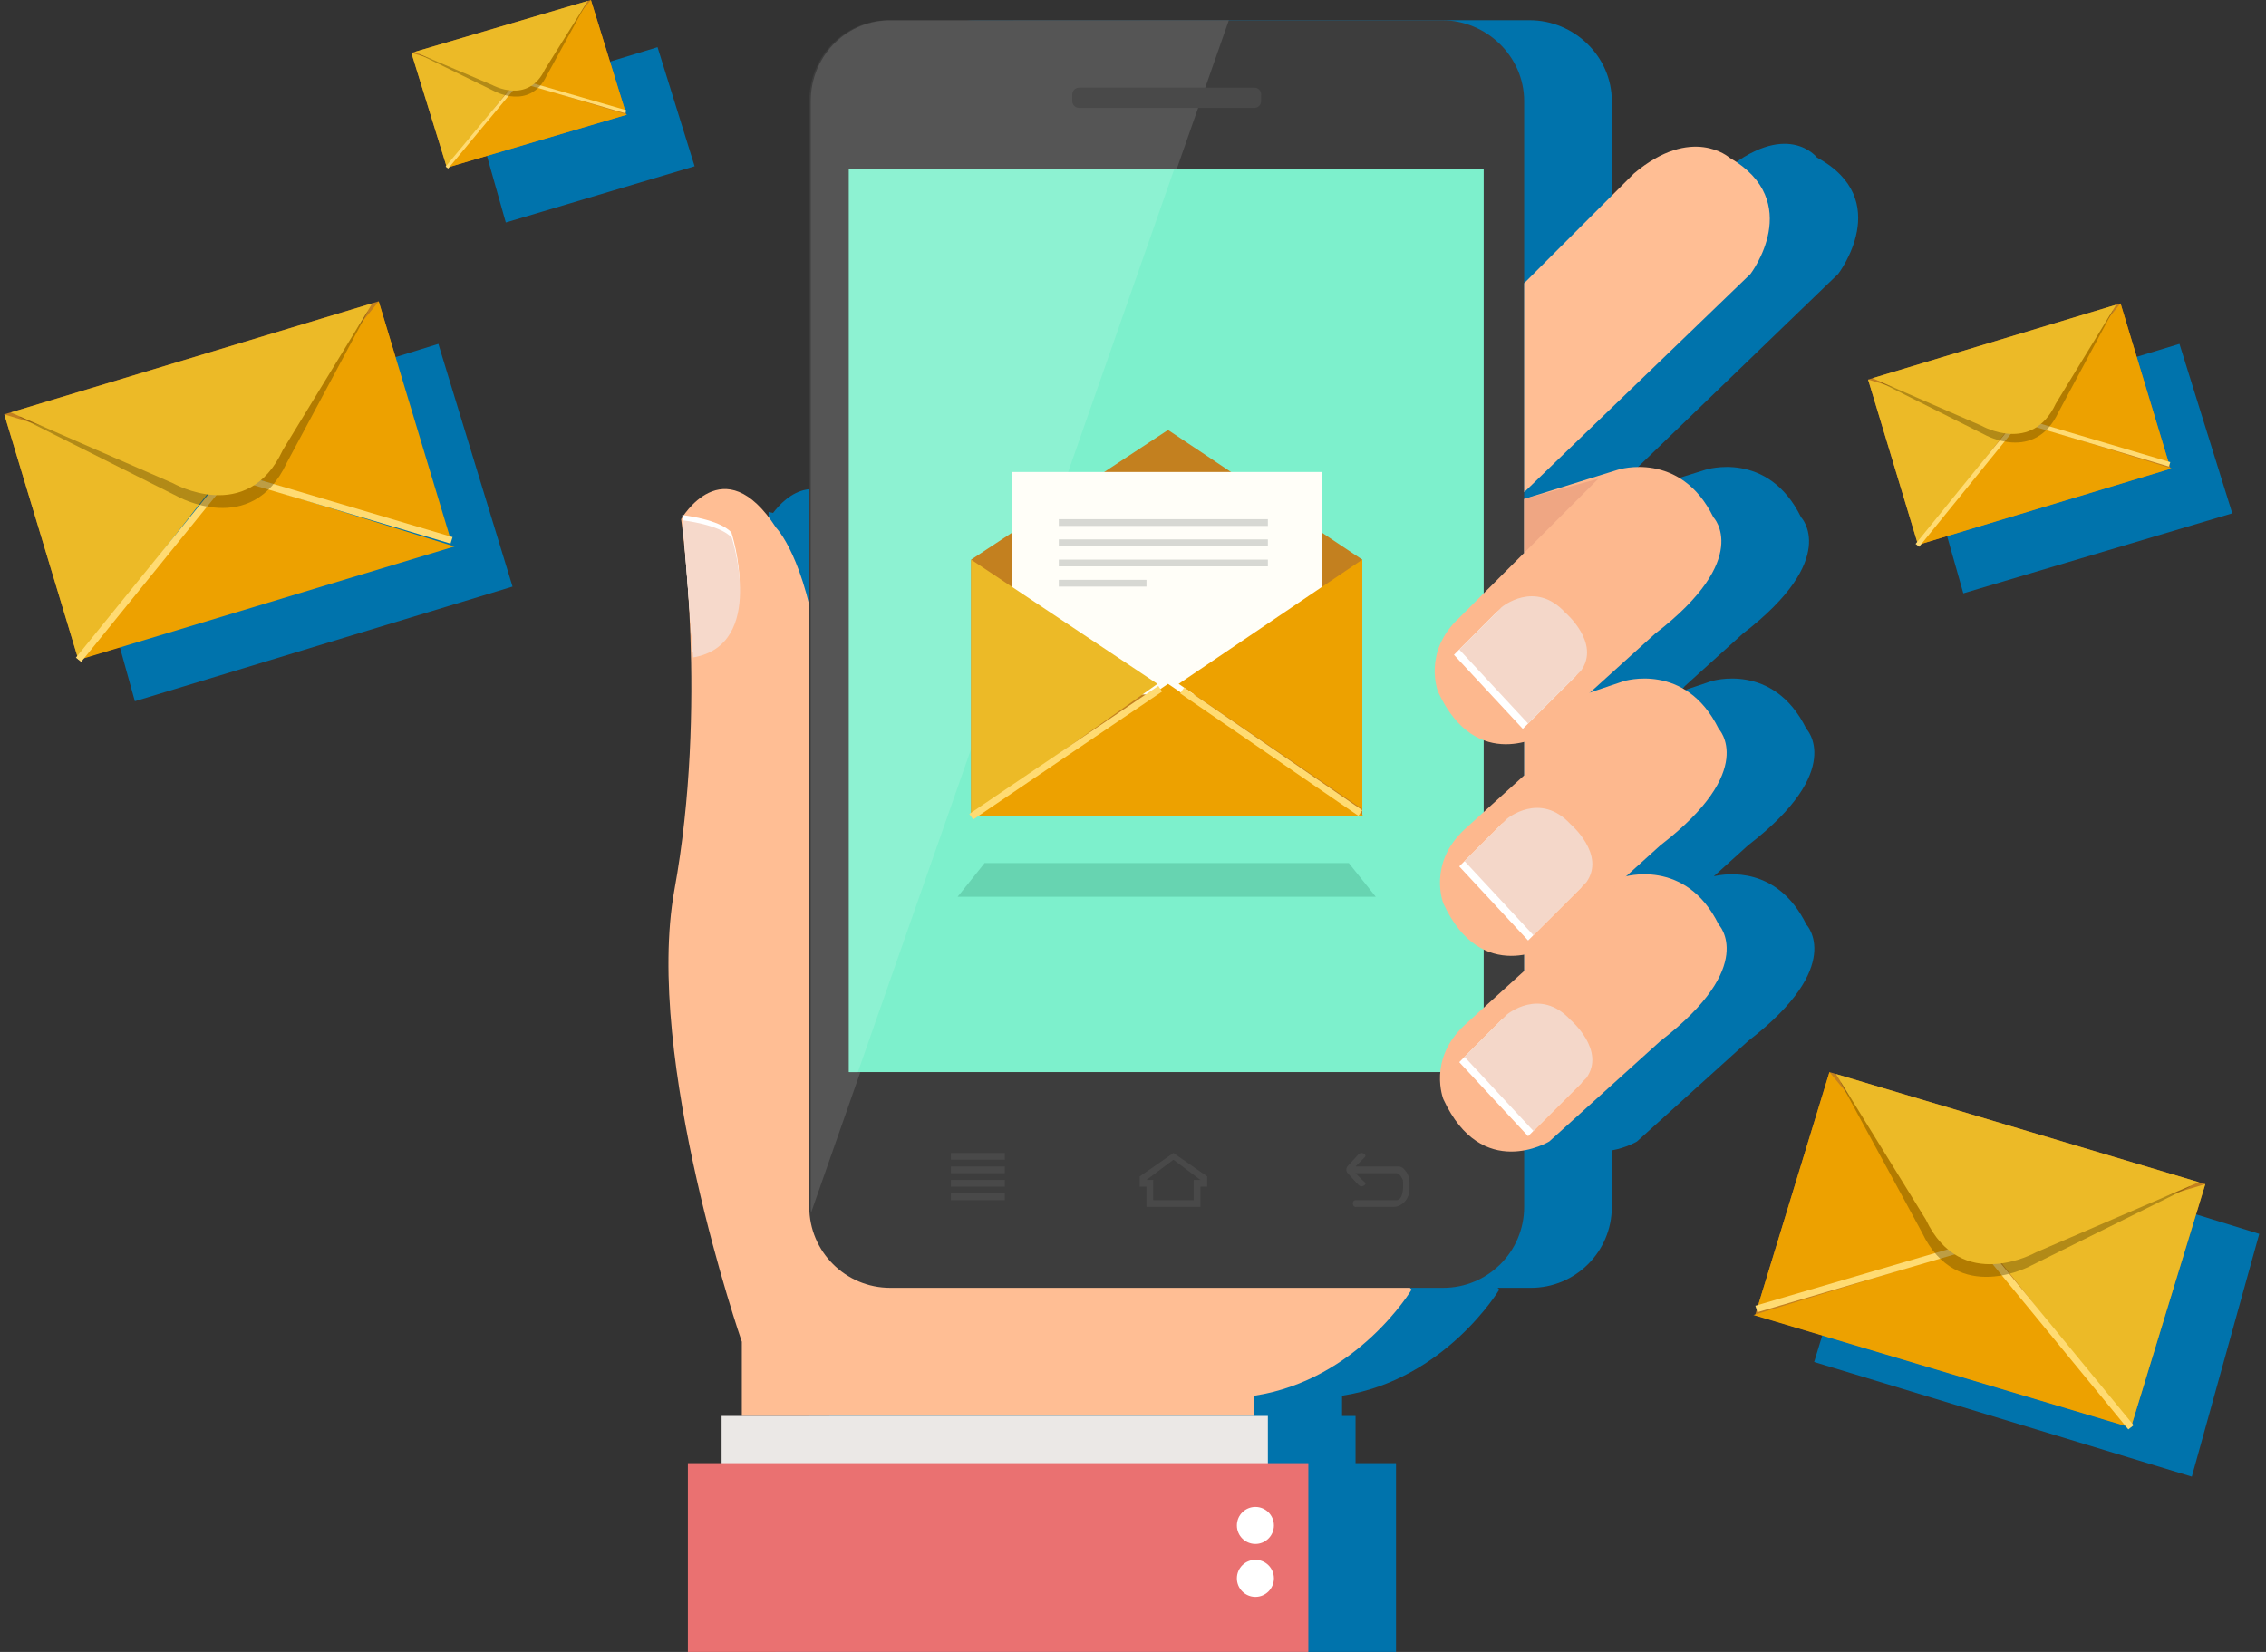 <?xml version="1.0" encoding="utf-8"?>
<!-- Generator: Adobe Illustrator 16.0.0, SVG Export Plug-In . SVG Version: 6.00 Build 0)  -->
<!DOCTYPE svg PUBLIC "-//W3C//DTD SVG 1.1//EN" "http://www.w3.org/Graphics/SVG/1.1/DTD/svg11.dtd">
<svg version="1.1" id="Group_14_1_" xmlns="http://www.w3.org/2000/svg" xmlns:xlink="http://www.w3.org/1999/xlink" x="0px"
	 y="0px" width="336px" height="245px" viewBox="0 0 336 245" enable-background="new 0 0 336 245" xml:space="preserve">
<rect x="0" y="0" width="336" height="245" fill="#333333" stroke="none"/>
<g id="Shape_12">
	<g>
		<path fill="#0073AC" d="M272.561,40.628c0,0,8.439-10.984-3.141-17.261c0,0-4.516-5.885-14.133,2.354L239,42V15
			c0-6.627-5.574-12-12.201-12h-81.993C138.179,3,133,8.373,133,15v74.717c-2.114-8.635-4.905-11.43-4.905-11.43
			c-6.381-9.883-11.7-4.553-13.468-2.209c-0.406-0.094-0.664-0.145-0.664-0.145v0.784v19.614v0.785
			c0.013-0.001,0.024-0.004,0.037-0.005V176c-1.178,20.398,9,23,9,23v11h-3v7h-5v28h92v-28h-6v-7h-2v-3
			c15.311-2.354,23.311-15.734,23.311-15.734L222.063,191H227c6.627,0,12-5.373,12-12v-8.384c2.197-0.396,3.725-1.318,3.725-1.318
			l16.488-14.907c14.523-11.18,8.637-17.261,8.637-17.261c-4.293-8.751-11.891-7.595-13.726-7.168l5.089-4.601
			c14.523-11.18,8.637-17.261,8.637-17.261c-4.908-10.003-14.133-7.061-14.133-7.061l-4.738,1.597l0.813-0.813l-0.053,0.011
			l8.688-7.856c14.523-11.18,8.637-17.261,8.637-17.261c-4.907-10.003-14.133-7.061-14.133-7.061l-5.66,1.765l-7.899,1.221
			L272.561,40.628z"/>
	</g>
</g>
<g id="Shape_13">
	<g>
		<path fill="#FFBE94" d="M121.376,97.117c-1.963-14.515-6.281-18.83-6.281-18.83C107.244,66.126,101,77,101,77s4,27.56-1,55
			c-4.548,24.961,10,67,10,67v11h76v-3c15.311-2.354,23.311-15.734,23.311-15.734L121.376,97.117z"/>
	</g>
</g>
<g id="Shape_14_copy">
	<g>
		<path fill="#FFFFFF" d="M108.454,78.974c-1.726-1.966-7.286-2.588-7.286-2.588l1.562,20.339
			C113.609,94.84,108.454,78.974,108.454,78.974z"/>
	</g>
</g>
<g id="Shape_14">
	<g>
		<path fill="#F6D9CB" d="M108.514,79.756c-1.726-1.966-7.286-2.588-7.286-2.588l1.562,20.339
			C113.669,95.622,108.514,79.756,108.514,79.756z"/>
	</g>
</g>
<g id="Rectangle_5">
	<g>
		<rect x="107" y="210" fill="#EBE8E6" width="81" height="8"/>
	</g>
</g>
<g id="Rectangle_6">
	<g>
		<rect x="102" y="217" fill="#EA7171" width="92" height="28"/>
	</g>
</g>
<g id="Ellipse_4">
	<g>
		<circle fill="#FFFFFF" cx="186.15" cy="226.241" r="2.746"/>
	</g>
</g>
<g id="Ellipse_4_copy">
	<g>
		<circle fill="#FFFFFF" cx="186.15" cy="234.086" r="2.746"/>
	</g>
</g>
<g id="Rounded_Rectangle_1">
	<g>
		<path fill="#3D3D3D" d="M213.799,3h-81.993C125.179,3,120,8.373,120,15v164c0,6.627,5.373,12,12,12h82c6.627,0,12-5.373,12-12V15
			C226,8.373,220.426,3,213.799,3z"/>
	</g>
</g>
<path fill="#555555" d="M182.215,3h-0.029c-1.233,0.001-40.525,0.023-50.638,0.024C125.151,3.275,120.215,8.533,120.215,15v164
	c0,0.295,0.023,0.584,0.044,0.875L182.215,3z"/>
<g id="Rectangle_7">
	<g>
		<rect x="135" y="171" fill="#3D3D3D" width="8" height="2"/>
	</g>
</g>
<g id="Rectangle_8">
	<g>
		<rect x="141" y="171" fill="#494949" width="8" height="1"/>
	</g>
</g>
<g id="Rectangle_8_copy">
	<g>
		<rect x="141" y="173" fill="#494949" width="8" height="1"/>
	</g>
</g>
<g id="Rectangle_8_copy_2">
	<g>
		<rect x="141" y="175" fill="#494949" width="8" height="1"/>
	</g>
</g>
<g id="Rectangle_8_copy_3">
	<g>
		<rect x="141" y="177" fill="#494949" width="8" height="1"/>
	</g>
</g>
<g id="Rounded_Rectangle_2">
	<g>
		<path fill="#494949" d="M186,13h-26c-0.552,0-1,0.447-1,1v1c0,0.552,0.448,1,1,1h26c0.553,0,1-0.448,1-1v-1
			C187,13.447,186.553,13,186,13z"/>
	</g>
</g>
<g id="Rectangle_2">
	<g>
		<rect x="126" y="25" fill="#7DF0CC" width="94" height="134"/>
	</g>
</g>
<polygon fill="#8DF2D2" points="125.853,25 125.853,159 127.209,159 174.146,25 "/>
<g id="Shape_8">
	<g>
		<polygon fill="#C3801F" points="173.195,63.766 144,83 144,121 202,121 202,83 		"/>
	</g>
</g>
<g id="Rectangle_3">
	<g>
		<rect x="150" y="70" fill="#FFFEF8" width="46" height="33"/>
	</g>
</g>
<g id="Rectangle_4">
	<g>
		<rect x="157" y="77" fill="#D7D8D3" width="31" height="1"/>
	</g>
</g>
<g id="Rectangle_4_copy">
	<g>
		<rect x="157" y="80" fill="#D7D8D3" width="31" height="1"/>
	</g>
</g>
<g id="Rectangle_4_copy_2">
	<g>
		<rect x="157" y="83" fill="#D7D8D3" width="31" height="1"/>
	</g>
</g>
<g id="Rectangle_4_copy_3">
	<g>
		<rect x="157" y="86" fill="#D7D8D3" width="13" height="1"/>
	</g>
</g>
<g id="Shape_7">
	<g>
		<polygon fill="#ECBA27" points="144,83 144,121 171.625,101.426 		"/>
	</g>
</g>
<g id="Shape_7_copy">
	<g>
		<polygon fill="#EDA100" points="174.766,101.426 202,120 202,83 		"/>
	</g>
</g>
<g id="Shape_7_copy_2">
	<g>
		<polygon fill="#EDA100" points="173.195,101.426 144.145,121.04 202.245,121.04 		"/>
	</g>
</g>
<g id="Shape_15">
	<g>
		
			<rect x="141.08" y="111.004" transform="matrix(0.828 -0.561 0.561 0.828 -35.351 107.951)" fill="#FFDB72" width="33.839" height="1.001"/>
	</g>
</g>
<g id="Shape_15_copy">
	<g>
		<polygon fill="#FFDB72" points="175.57,102 175,102.835 201.43,121 202,120.165 		"/>
	</g>
</g>
<g id="Rectangle_9" opacity="0.302">
	<g>
		<polygon fill="#349375" points="200,128 146,128 142,133 204,133 		"/>
	</g>
</g>
<g id="Shape_8_1_">
	<g>
		
			<rect x="4.892" y="52.273" transform="matrix(0.957 -0.289 0.289 0.957 -19.152 12.836)" fill="#C3801F" width="57.996" height="37.998"/>
	</g>
</g>
<g id="Shape_18">
	<g>
		<polygon fill="#0073AC" points="65,51 10,68 20,104 76,87 		"/>
	</g>
</g>
<g id="Shape_18_copy_3">
	<g>
		<polygon fill="#0073AC" points="280,166 269,202 325,219 335,183 		"/>
	</g>
</g>
<g id="Shape_18_copy_2">
	<g>
		<polygon fill="#0073AC" points="323.167,51 284,62.868 291.121,88 331,76.132 		"/>
	</g>
</g>
<g id="Shape_18_copy">
	<g>
		<polygon fill="#0073AC" points="97.5,7 70,15.34 75,33 103,24.66 		"/>
	</g>
</g>
<g id="Shape_7_1_">
	<g>
		<polygon fill="#ECBA27" points="0.638,61.463 11.622,97.841 32.41,71.117 		"/>
	</g>
</g>
<g id="Shape_7_copy_1_">
	<g>
		<polygon fill="#EDA100" points="56.163,44.698 35.416,70.21 66.857,80.119 		"/>
	</g>
</g>
<g id="Shape_7_copy_2_1_">
	<g>
		<polygon fill="#EDA100" points="33.913,70.663 11.772,97.837 67.392,81.044 		"/>
	</g>
</g>
<g id="Shape_15_1_">
	<g>
		
			<rect x="5.357" y="84.203" transform="matrix(0.63 -0.777 0.777 0.63 -57.543 48.651)" fill="#FFDB72" width="33.84" height="1"/>
	</g>
</g>
<g id="Shape_15_copy_1_">
	<g>
		<polygon fill="#FFDB72" points="36.353,70.527 36.048,71.491 66.804,80.62 67.108,79.656 		"/>
	</g>
</g>
<g id="Shape_16_copy" opacity="0.4">
	<g>
		<path fill="#594200" d="M2.842,61.843l23.392,11.739c0,0,11.036,6.278,16.274-4.914l12.029-22.435L2.842,61.843z"/>
	</g>
</g>
<g id="Shape_16">
	<g>
		<path fill="#ECBA27" d="M1.596,61.174l24.06,10.494c0,0,11.05,6.325,16.274-4.914l13.275-21.767L1.596,61.174z"/>
	</g>
</g>
<g id="Shape_8_2_">
	<g>
		<polygon fill="#C3801F" points="271.271,159 260.247,195.066 315.976,211.688 327,175.621 		"/>
	</g>
</g>
<g id="Shape_7_2_">
	<g>
		<polygon fill="#ECBA27" points="295.111,185.191 315.976,211.688 327,175.621 		"/>
	</g>
</g>
<g id="Shape_7_copy_2_">
	<g>
		<polygon fill="#EDA100" points="271.271,159 260.537,194.117 292.094,184.293 		"/>
	</g>
</g>
<g id="Shape_7_copy_2_2_">
	<g>
		<polygon fill="#EDA100" points="293.604,184.742 260,195.034 315.825,211.684 		"/>
	</g>
</g>
<g id="Shape_15_2_">
	<g>
		<polygon fill="#FFDB72" points="294.975,185.318 294.193,185.941 315.586,212 316.365,211.375 		"/>
	</g>
</g>
<g id="Shape_15_copy_2_">
	<g>
		<polygon fill="#FFDB72" points="291.154,184.607 260.285,193.659 260.59,194.614 291.459,185.563 		"/>
	</g>
</g>
<g id="Shape_16_copy_1_" opacity="0.4">
	<g>
		<path fill="#594200" d="M272.902,160.521l12.074,22.242c5.258,11.098,16.334,4.871,16.334,4.871l23.478-11.64L272.902,160.521z"/>
	</g>
</g>
<g id="Shape_16_1_">
	<g>
		<path fill="#ECBA27" d="M272.232,159.286l13.324,21.58c5.24,11.144,16.334,4.872,16.334,4.872l24.146-10.403L272.232,159.286z"/>
	</g>
</g>
<g id="Shape_8_3_">
	<g>
		<polygon fill="#C3801F" points="314.43,45 277,56.29 284.404,80.788 321.834,69.498 		"/>
	</g>
</g>
<g id="Shape_7_3_">
	<g>
		<polygon fill="#ECBA27" points="277,56.29 284.404,80.788 298.418,62.791 		"/>
	</g>
</g>
<g id="Shape_7_copy_3_">
	<g>
		<polygon fill="#EDA100" points="314.43,45 300.443,62.18 321.64,68.854 		"/>
	</g>
</g>
<g id="Shape_7_copy_2_3_">
	<g>
		<polygon fill="#EDA100" points="299.432,62.485 284.506,80.785 322,69.476 		"/>
	</g>
</g>
<g id="Shape_15_3_">
	<g>
		
			<rect x="280.181" y="71.589" transform="matrix(0.63 -0.776 0.776 0.63 51.978 252.987)" fill="#FFDB72" width="22.794" height="0.674"/>
	</g>
</g>
<g id="Shape_15_copy_3_">
	<g>
		<polygon fill="#FFDB72" points="301.076,62.394 300.87,63.043 321.604,69.191 321.809,68.542 		"/>
	</g>
</g>
<g id="Shape_16_copy_2_" opacity="0.4">
	<g>
		<path fill="#594200" d="M278.484,56.545l15.77,7.906c0,0,7.439,4.228,10.971-3.31l8.109-15.107L278.484,56.545z"/>
	</g>
</g>
<g id="Shape_16_2_">
	<g>
		<path fill="#ECBA27" d="M277.646,56.095l16.22,7.067c0,0,7.448,4.26,10.971-3.31l8.948-14.658L277.646,56.095z"/>
	</g>
</g>
<g id="Shape_8_4_">
	<g>
		<polygon fill="#C3801F" points="87.617,0 61,7.84 66.265,24.853 92.882,17.013 		"/>
	</g>
</g>
<g id="Shape_7_4_">
	<g>
		<polygon fill="#ECBA27" points="61,7.84 66.265,24.853 76.23,12.355 		"/>
	</g>
</g>
<g id="Shape_7_copy_4_">
	<g>
		<polygon fill="#EDA100" points="87.617,0 77.671,11.931 92.744,16.564 		"/>
	</g>
</g>
<g id="Shape_7_copy_2_4_">
	<g>
		<polygon fill="#EDA100" points="76.951,12.143 66.337,24.851 93,16.997 		"/>
	</g>
</g>
<g id="Shape_15_4_">
	<g>
		<polygon fill="#FFDB72" points="76.296,12.414 66.079,24.705 66.452,25 76.668,12.709 		"/>
	</g>
</g>
<g id="Shape_15_copy_4_">
	<g>
		<polygon fill="#FFDB72" points="78.121,12.079 77.975,12.529 92.718,16.8 92.864,16.349 		"/>
	</g>
</g>
<g id="Shape_16_copy_3_" opacity="0.4">
	<g>
		<path fill="#594200" d="M62.056,8.018l11.213,5.49c0,0,5.291,2.936,7.802-2.298l5.766-10.492L62.056,8.018z"/>
	</g>
</g>
<g id="Shape_16_3_">
	<g>
		<path fill="#ECBA27" d="M61.459,7.705l11.534,4.907c0,0,5.297,2.958,7.801-2.298l6.364-10.18L61.459,7.705z"/>
	</g>
</g>
<g id="Shape_10">
	<g>
		<path fill="#FDB88E" d="M254.85,137.13c-4.908-10.003-14.133-7.062-14.133-7.062L226,134v10l-8.838,8.037
			c-5.496,5.1-3.141,10.984-3.141,10.984c5.691,12.354,15.703,6.274,15.703,6.274l16.486-14.905
			C260.736,143.211,254.85,137.13,254.85,137.13z"/>
	</g>
</g>
<g id="Shape_12_copy">
	<g>
		<path fill="#FFFFFF" d="M232.08,152.037c-4.516-4.903-9.422-0.784-9.422-0.784l-6.281,6.276l10.207,10.984l7.852-7.848
			C237.38,156.549,232.08,152.037,232.08,152.037z"/>
	</g>
</g>
<g id="Shape_12_1_">
	<g>
		<path fill="#F4D7C9" d="M232.865,151.253c-4.516-4.903-9.422-0.785-9.422-0.785l-6.281,6.277l10.207,10.983l7.852-7.848
			C238.165,155.764,232.865,151.253,232.865,151.253z"/>
	</g>
</g>
<g id="Shape_10_1_">
	<g>
		<path fill="#FDB88E" d="M254.85,108.101c-4.908-10.003-14.133-7.061-14.133-7.061L226,106v9l-8.838,8.008
			c-5.496,5.1-3.141,10.984-3.141,10.984c5.691,12.355,15.703,6.275,15.703,6.275l16.486-14.906
			C260.736,114.182,254.85,108.101,254.85,108.101z"/>
	</g>
</g>
<g id="Shape_12_copy_1_">
	<g>
		<path fill="#FFFFFF" d="M232.08,123.008c-4.516-4.903-9.422-0.784-9.422-0.784l-6.281,6.276l10.207,10.984l7.852-7.846
			C237.38,127.52,232.08,123.008,232.08,123.008z"/>
	</g>
</g>
<g id="Shape_12_2_">
	<g>
		<path fill="#F4D7C9" d="M232.865,122.224c-4.516-4.904-9.422-0.785-9.422-0.785l-6.281,6.277l10.207,10.983l7.852-7.846
			C238.165,126.734,232.865,122.224,232.865,122.224z"/>
	</g>
</g>
<g id="Shape_9">
	<g>
		<path fill="#FFBE94" d="M256.42,23.367c0,0-5.516-4.885-14.133,2.354L226,42v31l33.561-32.372
			C259.561,40.628,267.75,29.894,256.42,23.367z"/>
	</g>
</g>
<g id="Shape_10_2_">
	<g>
		<path fill="#FDB88E" d="M254.064,76.718c-4.908-10.003-14.133-7.061-14.133-7.061L226,74v8l-9.623,9.625
			c-5.496,5.1-3.141,10.984-3.141,10.984c5.693,12.356,15.703,6.276,15.703,6.276l16.486-14.907
			C259.952,82.799,254.064,76.718,254.064,76.718z"/>
	</g>
</g>
<g id="Shape_12_copy_2_">
	<g>
		<path fill="#FFFFFF" d="M231.295,91.625c-4.516-4.903-9.422-0.784-9.422-0.784l-6.281,6.276l10.207,10.983l7.852-7.846
			C236.596,96.137,231.295,91.625,231.295,91.625z"/>
	</g>
</g>
<g id="Shape_11">
	<g>
		<polygon fill="#EFA683" points="226,74 226,82 237,71 		"/>
	</g>
</g>
<g id="Shape_12_3_">
	<g>
		<path fill="#F4D7C9" d="M232.08,90.841c-4.516-4.904-9.422-0.785-9.422-0.785l-6.281,6.276l10.207,10.984l7.852-7.846
			C237.38,95.352,232.08,90.841,232.08,90.841z"/>
	</g>
</g>
<g id="Forma_1">
	<g>
		<path fill="#494949" d="M174,171l-5,3.479V176h1v3h8v-3h1v-1.521L174,171z M177,175v3h-6v-3h-1l4-3l4,3H177z"/>
	</g>
</g>
<g id="Forma_1_1_">
	<g>
		<path fill="#494949" d="M208.809,174.348c-0.123-0.313-0.3-0.599-0.521-0.842C207.826,172.943,207.43,173,207,173h-6l1-1
			c0.268-0.292,0.646-0.489,0.379-0.781c-0.134-0.146-0.309-0.219-0.484-0.219c-0.174,0-0.35,0.073-0.481,0.219l-1.577,1.721
			c-0.268,0.293-0.268,0.768,0,1.06l1.577,1.722c0.269,0.291,0.698,0.291,0.968,0c0.27-0.292-0.109-0.427-0.379-0.719l-1-1h6
			c0.639,0,1,1,1,1c0-0.463,0.42,3.094-1,3h-6c-0.607,0.031-0.482,1,0,1h5.568c0.326,0,0.646-0.068,0.945-0.21
			c0.287-0.134,0.549-0.326,0.771-0.567c0.225-0.244,0.398-0.527,0.521-0.845c0.129-0.328,0.191-0.676,0.191-1.03v-0.968
			C209,175.021,208.936,174.675,208.809,174.348z"/>
	</g>
</g>
</svg>
